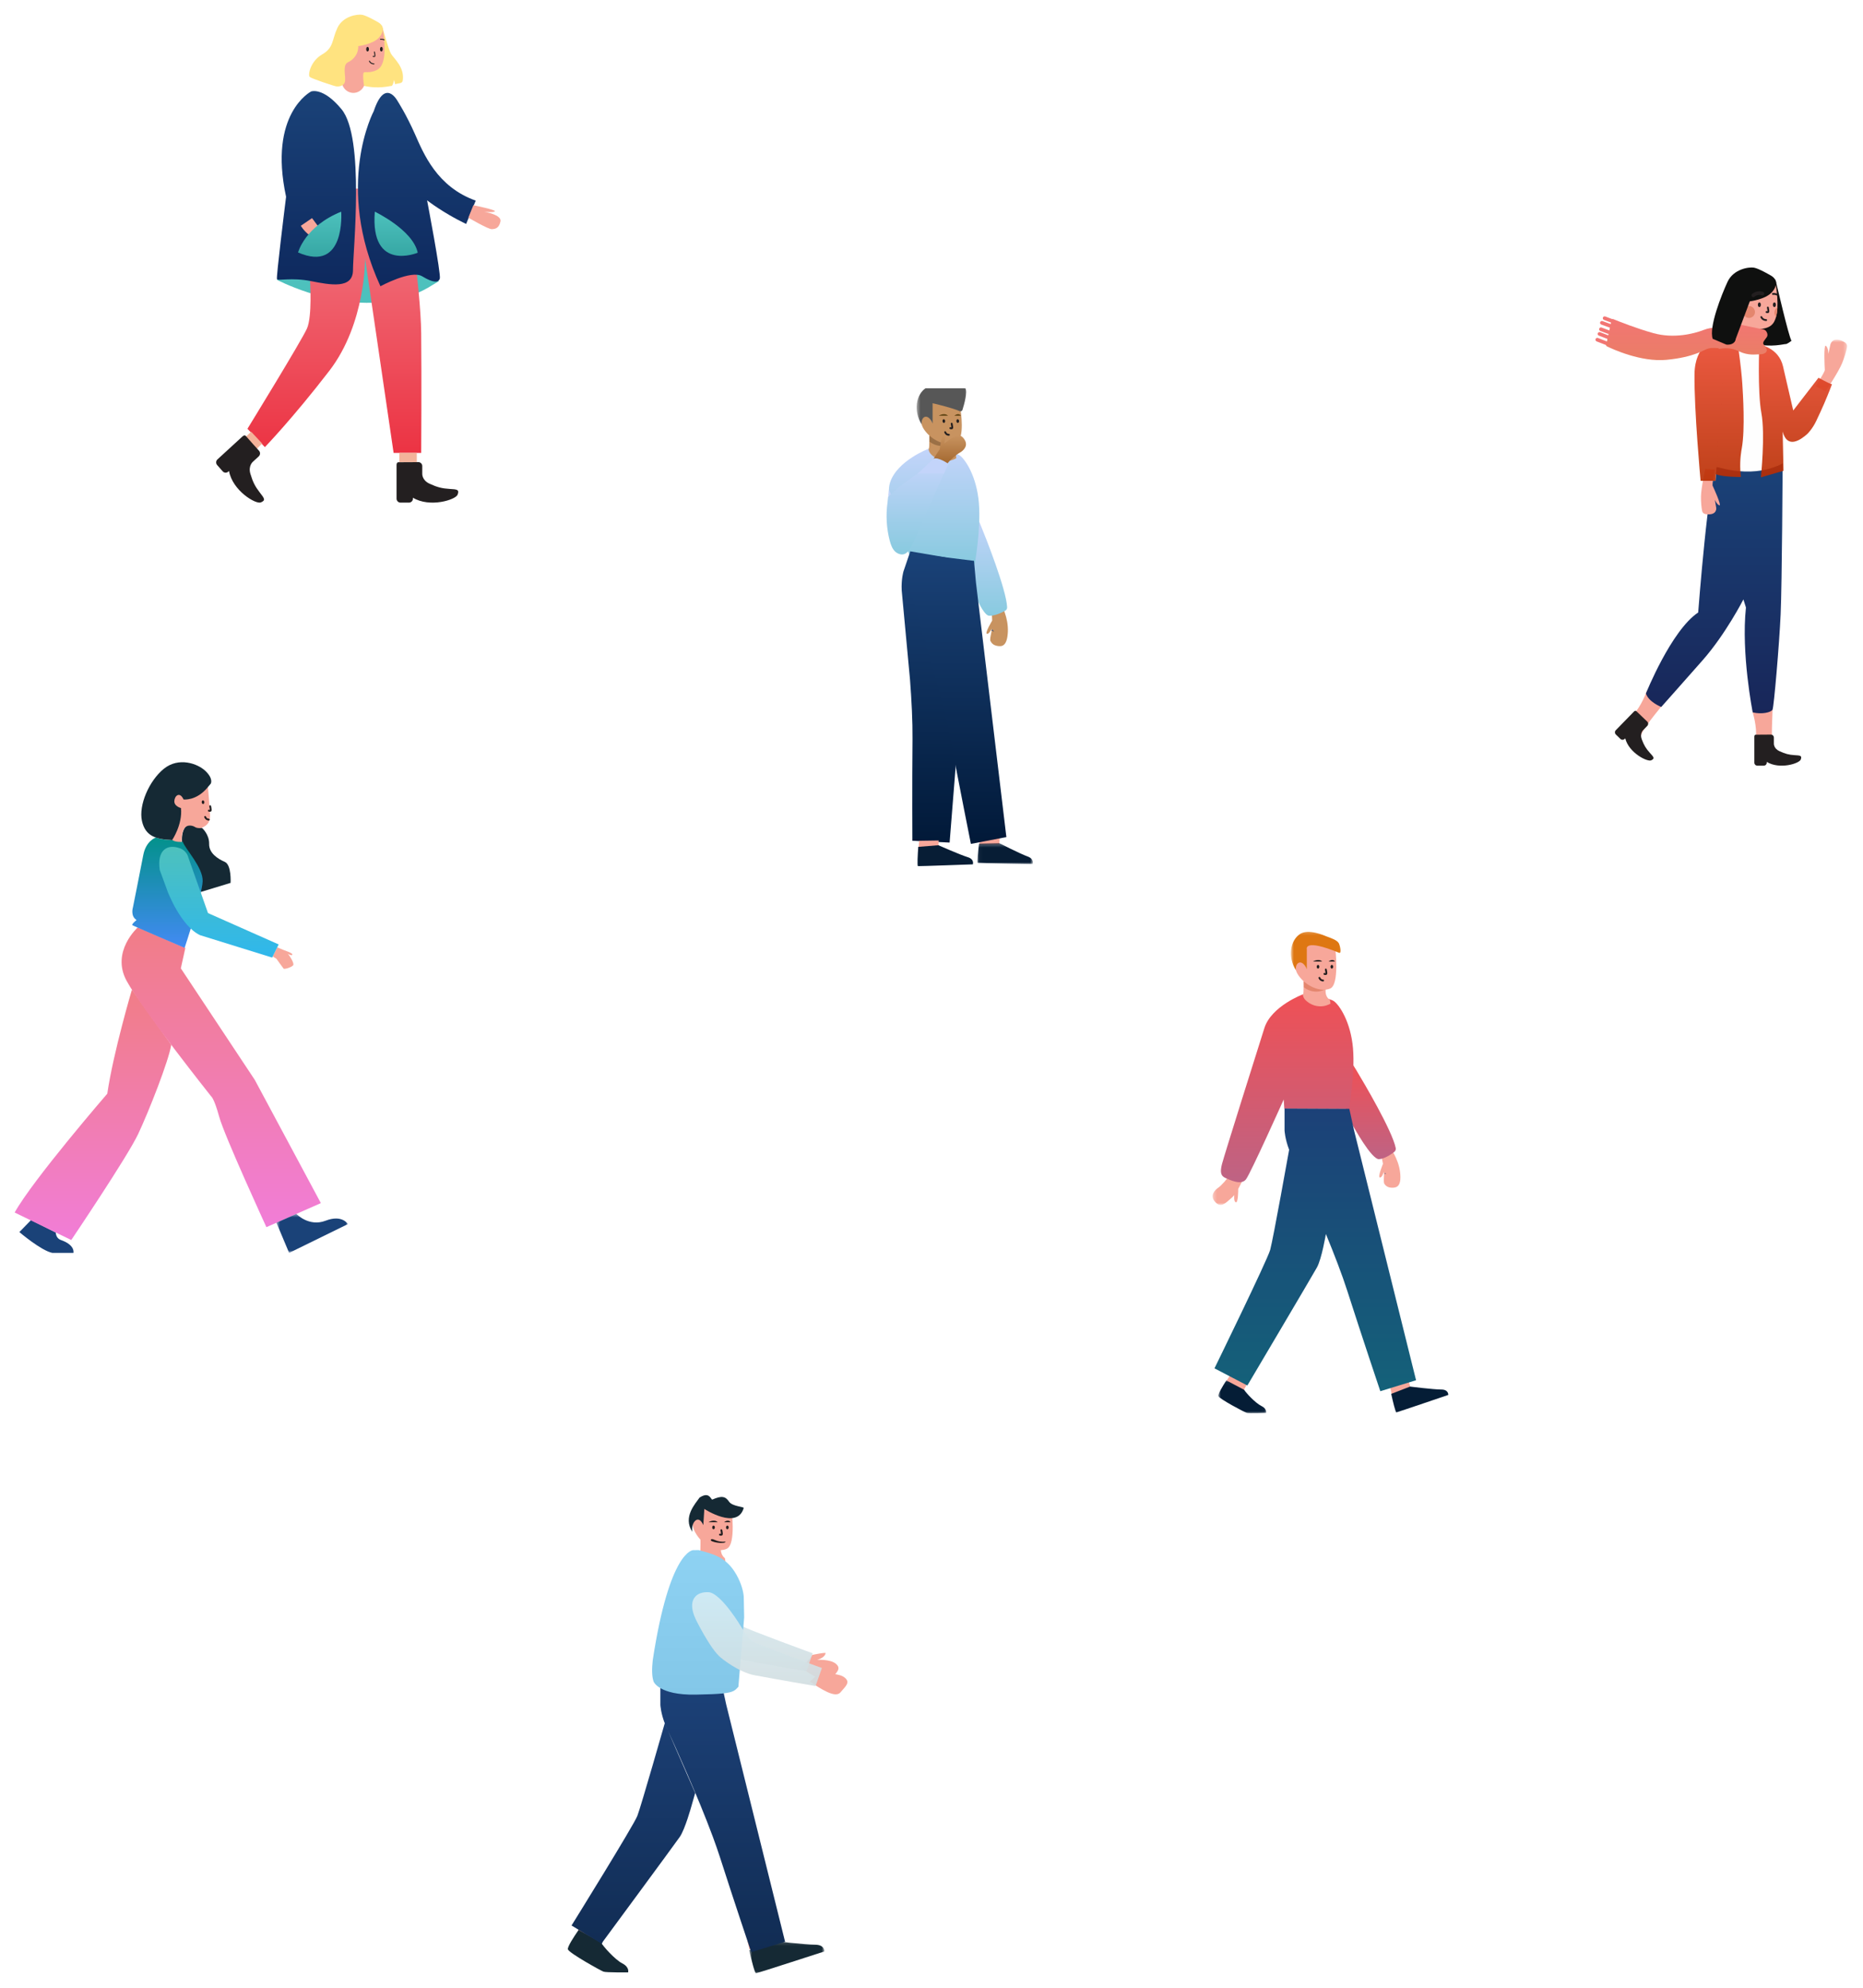 <svg xmlns="http://www.w3.org/2000/svg" width="509" height="543" fill="none" viewBox="0 0 509 543">
    <g filter="url(#prefix__filter0_d)">
        <path stroke="#F27573" stroke-linecap="round" stroke-linejoin="round" d="M440.424 83.67l-2.011-.755M440.424 85.178l-2.766-1.006M439.419 86.687l-2.012-.754M439.602 88.205l-2.588-1M438.997 89.785l-2.587-1"/>
        <path fill="#F7A79A" fill-rule="evenodd" d="M478.867 190.577s1.262 4.102.846 7.005l-.138 1.567 3.601 5.024 2.539-1.428s-.647-.185-1.293-2.398c-.646-2.212-.093-9.632-.139-10.508 0 0-4.877-.415-5.416.738z" clip-rule="evenodd"/>
        <path fill="#231F20" fill-rule="evenodd" d="M479.31 197.237v7.076c0 .454.368.822.823.822h1.749c.455 0 .824-.368.824-.822v-.209c3.495 2.144 8.888.45 9.288-.647.399-1.097-.15-1.097-1.698-1.197-1.548-.099-2.547-.349-4.145-1.097-1.598-.748-1.504-2.094-1.504-2.094v-1.606c0-.46-.374-.83-.834-.822-1.006.016-2.689.038-3.691.026h-.313s-.499-.103-.499.57z" clip-rule="evenodd"/>
        <path fill="#F7A79A" fill-rule="evenodd" d="M449.964 184.691s-1.546 4.309-3.758 6.526l-1.121 1.251-.136 6.587 3.083.398s-.434-.569.429-2.871c.862-2.303 6.081-8.29 6.602-9.068 0 0-3.902-3.464-5.099-2.823z" clip-rule="evenodd"/>
        <path fill="url(#prefix__paint0_linear)" fill-rule="evenodd" d="M469.05 123.517s13.895 1.751 18.003-1.014c0 0-.184 33.046-.554 41.28-.369 8.235-1.847 25.319-2.216 26.056-.368.738-2.954 1.352-5.416.738 0 0-3.2-16.101-1.846-28.637l-.695-2.213s-4.845 9.464-11.123 16.593c-6.279 7.129-11.326 12.782-11.326 12.782s-3.447-1.352-4.185-3.688c0 0 6.894-17.206 14.28-22.122 0 0 2.892-38.008 5.078-39.775z" clip-rule="evenodd"/>
        <path fill="#FEFEFE" fill-rule="evenodd" d="M496.229 110.988c.747-1.577 1.507-3.204 2.145-4.69 1.271-2.959 2.154-5.317 2.154-5.317-.821-.176-3.685-1.783-3.685-1.783l-6.903 8.944s-1.144-4.885-2.226-9.595c-.187-.816-.373-1.627-.55-2.407-1.202-5.275-6.496-5.97-6.496-5.97l-6.152-1.402c-.371-.204-.871-.432-1.488-.593-.796-.206-1.489-.224-1.979-.197-1.325.185-3.444.68-5.156 2.308-1.559 1.482-2.877 3.915-2.927 7.907-.123 9.918 1.665 29.138 1.665 29.138h4.073l2.037-28.03-1.691 24.216s-11.514-3.394 0 0c11.513 3.393 18.003-1.014 18.003-1.014l-.001-8.591c1.255 4.803 4.878 2.325 6.781.593 0 0 1.354-1.318 2.396-3.517z" clip-rule="evenodd"/>
        <mask id="prefix__a" width="10" height="15" x="495" y="88" maskUnits="userSpaceOnUse">
            <path fill="#fff" fill-rule="evenodd" d="M495.984 88.758h8.667v14.116h-8.667V88.758z" clip-rule="evenodd"/>
        </mask>
        <g mask="url(#prefix__a)">
            <path fill="#F7A79A" fill-rule="evenodd" d="M504.627 90.84c-.195 1.056-.66 2.709-1.326 4.339-1.022 2.5-4.507 7.695-4.507 7.695l-2.81-1.373s2.636-3.877 2.583-4.49c-.053-.614-.368-7.096.298-6.558.666.538.687 2.206.687 2.206s.291-1.502.546-2.614c0 0 .608-2.413 3.791-.63 0 0 .923.419.738 1.425z" clip-rule="evenodd"/>
        </g>
        <path fill="#F7A79A" fill-rule="evenodd" d="M465.041 135.531c-.178-.904-.329-2.37-.311-3.881.026-2.317 1.168-7.561 1.168-7.561l2.677.212s-.882 3.925-.645 4.398c.236.473 2.534 5.548 1.832 5.328-.702-.22-1.245-1.545-1.245-1.545s.242 1.291.389 2.259c0 0 .277 2.118-2.827 1.695 0 0-.869-.044-1.038-.905z" clip-rule="evenodd"/>
        <path fill="url(#prefix__paint1_linear)" fill-opacity=".9" fill-rule="evenodd" d="M487.281 124.594l-6.18 1.783s1.236-11.655.137-17.551c-1.099-5.896-.57-18.677-.57-18.677s5.294.694 6.496 5.97c.177.78.363 1.59.55 2.407 1.082 4.71 2.226 9.595 2.226 9.595l6.903-8.945s2.864 1.607 3.685 1.784c0 0-.883 2.357-2.154 5.317-.638 1.486-1.398 3.112-2.145 4.69-1.042 2.199-2.396 3.516-2.396 3.516-1.903 1.733-5.526 4.21-6.781-.592l.229 10.703z" clip-rule="evenodd"/>
        <path fill="#0F100F" d="M485.158 72.684c-.01-.04-.061-.047-.082-.012-.788 1.303-9.701 16.226-5.482 17.244 4.412 1.064 7.867.012 8.262.065.396.054 1.604-.897 1.604-.897-.792-1.306-4.075-15.558-4.302-16.4z"/>
        <path fill="#F7A79A" fill-rule="evenodd" d="M479.597 89.897c-.488-3.501-.131-3.856-.131-3.856.434-.343.71-.052 1.88-.213.453-.062 1.609-.221 2.487-.895.814-.625 1.118-1.484 1.319-2.075 1.069-3.15.078-8.82-.057-9.566 0 0-16.473 4.106-15.055 10.356.461 2.037.772 3.41.983 4.336l2.233 1.658c.444 1.304 1.625 2.22 2.983 2.314 1.428.1 2.781-.728 3.358-2.059z" clip-rule="evenodd"/>
        <path fill="#231F20" fill-rule="evenodd" d="M484.38 79.236c-.003.353.178.641.404.644.226.001.411-.284.415-.637.003-.354-.178-.642-.404-.643-.226-.003-.411.282-.415.636zM480.276 79.236c-.003.353.178.641.404.644.226.001.412-.284.415-.637.003-.354-.178-.642-.404-.643-.226-.003-.412.282-.415.636z" clip-rule="evenodd"/>
        <path stroke="#231F20" stroke-linecap="round" stroke-linejoin="round" stroke-width=".5" d="M485.48 76.458c-.126-.057-.302-.122-.519-.157-.233-.037-.431-.028-.573-.011"/>
        <path fill="#E4866E" fill-rule="evenodd" d="M476.486 82.09c.478.757 1.48.984 2.239.507.758-.477.985-1.478.507-2.235-.477-.757-1.479-.984-2.238-.507-.759.477-.986 1.478-.508 2.236zM485.249 82.544c-.002-.002-.149-.171-.209-.265-.478-.758-.251-1.759.508-2.236.023-.015.047-.029.072-.043-.014.423-.053.895-.132 1.408-.066.414-.149.793-.239 1.136z" clip-rule="evenodd"/>
        <path fill="#231F20" fill-rule="evenodd" d="M484.804 72.095s.301.216.469 1.014c.169.798-.469-1.014-.469-1.014z" clip-rule="evenodd"/>
        <path stroke="#231F20" stroke-linecap="round" stroke-linejoin="round" stroke-width=".5" d="M481.219 82.601s.289.803 1.326.828"/>
        <path fill="url(#prefix__paint2_linear)" fill-opacity=".9" fill-rule="evenodd" d="M475.056 91.964c.491 3.512.816 6.513.97 8.878.168 2.578.801 12.307-.137 17.552-.115.64-.575 3.013-.403 6.154.04.732.106 1.333.155 1.731 0 0-4.96.067-6.806-.755l-.131 1.807h-4.073s-1.788-19.22-1.665-29.138c.05-3.992 1.368-6.425 2.927-7.908 1.712-1.628 3.831-2.122 5.156-2.307 0 0 3.629 1.281 4.007 3.986z" clip-rule="evenodd"/>
        <path fill="url(#prefix__paint3_linear)" fill-rule="evenodd" d="M469.576 85.656s-1.553-.526-4.163.484c-2.61 1.01-8.092 2.405-13.661.859-4.726-1.312-9.606-3.267-10.974-3.828-.197-.081-.418.036-.464.244l-1.492 6.788c-.034.154.039.31.18.38 1.453.715 9.287 4.371 16.301 3.7 7.765-.744 10.188-2.78 11.43-3.085 1.241-.303 2.237-.088 3.037-.077.235.003 3.258-4.933 3.258-4.933l-3.452-.532z" clip-rule="evenodd"/>
        <path fill="url(#prefix__paint4_linear)" fill-rule="evenodd" d="M481.066 92.755c.724-.023 1.306-.284 1.54-.703.073-.13.112-.286.103-.472 0 0-.113-.777-.765-1.393-.653-.616.39-1.477.809-2.165.42-.688-.151-1.861-.854-2.007l-10.576-2.183s-1.379-.552-1.684.62c-.305 1.173-.132 2.068.411 2.825.544.756.679 1.614.054 2.707-.625 1.094-.505 1.327-.505 1.327 1.309-.264 2.468-.247 3.494-.044 1.64.324 2.252.984 3.938 1.36.889.199 1.776.252 2.645.195l1.39-.067z" clip-rule="evenodd"/>
        <path fill="#0F100F" d="M479.221 69.11c1.366.235 4.638 2.168 4.638 2.168 1.502.835 2.012 2.556.262 4.531-1.75 1.975-6.047 2.503-6.047 2.503l-3.837 10.23c-.2 1.546-1.87 1.685-2.583 1.574l-3.714-1.573c-1.112-3.178 2.42-12.047 4.054-15.569 1.635-3.522 5.86-4.098 7.227-3.864z"/>
        <path stroke="#231F20" stroke-linecap="round" stroke-linejoin="round" d="M481.515 76.194c-.219-.076-.644-.19-1.173-.117-.677.094-1.127.442-1.305.595"/>
        <path fill="#231F20" fill-rule="evenodd" d="M446.397 190.382l-4.942 5.073c-.317.325-.31.845.016 1.162l1.254 1.218c.326.316.847.309 1.164-.016l.146-.15c1.009 3.97 6.058 6.509 7.111 6.001 1.052-.508.658-.891-.382-2.04s-1.582-2.023-2.205-3.672c-.623-1.647.384-2.547.384-2.547l1.123-1.152c.32-.329.31-.855-.025-1.169-.732-.689-1.954-1.845-2.664-2.551l-.225-.218s-.286-.421-.755.061z" clip-rule="evenodd"/>
        <path stroke="#231F20" stroke-linecap="round" stroke-linejoin="round" stroke-width=".5" d="M483.005 80s.24 1.098.099 1.219c-.141.12-.461 0-.461 0"/>
        <path fill="#1A4278" fill-rule="evenodd" d="M8.475 329.256l-3.183 3.275s5.976 5.1 9.023 5.686h5.741s.585-2.11-3.398-3.516c-.855-.303-1.272-.961-1.402-1.808l-.029-.253-6.752-3.384z" clip-rule="evenodd"/>
        <path fill="url(#prefix__paint5_linear)" fill-rule="evenodd" d="M36.038 266.325s-5.085 17.145-6.725 28.4c0 0-20.271 23.436-25.31 32.464l9.273 4.503 6.194 3.009s15.349-22.743 18.279-28.956c2.93-6.213 8.353-20.016 9.039-24.369l-10.75-15.051z" clip-rule="evenodd"/>
        <path fill="url(#prefix__paint6_linear)" fill-rule="evenodd" d="M37.64 249.311s-7.39 6.61-3.055 14.581c4.335 7.972 23.083 31.536 23.083 31.536s.82.469 2.227 5.626c1.406 5.159 12.888 30.13 12.888 30.13l14.881-6.565-18.044-33.646-20.216-30.481 1.234-5.568-12.999-5.613z" clip-rule="evenodd"/>
        <mask id="prefix__b" width="21" height="12" x="75" y="327" maskUnits="userSpaceOnUse">
            <path fill="#fff" fill-rule="evenodd" d="M75.527 327.568h19.519v10.649H75.527v-10.649z" clip-rule="evenodd"/>
        </mask>
        <g mask="url(#prefix__b)">
            <path fill="#1A4278" fill-rule="evenodd" d="M75.527 329.974l3.466 8.243 16.054-7.864s-1.525-2.687-6.093-.928c-4.571 1.759-7.974-1.857-7.974-1.857l-5.453 2.406z" clip-rule="evenodd"/>
        </g>
        <path fill="#152934" fill-rule="evenodd" d="M55.263 222.216s1.934 1.698 1.875 4.276c-.058 2.577 2.403 4.101 4.277 4.92 1.877.82 1.584 5.74 1.584 5.74l-8.088 2.461-5.156-13.18s-.996-7.967 5.508-4.217z" clip-rule="evenodd"/>
        <path fill="#F7A79A" fill-rule="evenodd" d="M56.715 209.9s.788 8.595.664 9.386c-.125.791-.3 2.168-2.527 2.9 0 0-.38.032-.801-.029-.273-.038-.563-.115-.781-.265-.557-.381-2.199-.85-2.989.469-.791 1.318-.675 3.778-.675 3.778s-2.578.908-2.9-.498c-.323-1.406-11.139-21.51 10.009-15.741z" clip-rule="evenodd"/>
        <path fill="#221E1F" fill-rule="evenodd" d="M55.112 215.095c0 .284.162.486.364.527.202 0 .363-.243.363-.486 0-.284-.161-.486-.363-.527-.202-.04-.364.203-.364.486z" clip-rule="evenodd"/>
        <path stroke="#221E1F" stroke-linecap="round" stroke-linejoin="round" stroke-width=".5" d="M56.046 219.133s.202.729 1.01.729M57.417 216.203s.242 1.094.121 1.215c-.161.122-.484 0-.484 0"/>
        <path fill="url(#prefix__paint7_linear)" fill-rule="evenodd" d="M42.6 224.769s-2.704.786-3.466 4.827c-.762 4.042-2.813 14.235-2.813 14.235s-.762 2.402.997 3.456c0 0-1.443 1.171-1.162 1.406.283.234 14.288 6.209 14.288 6.209s4.747-14.351 4.923-18.159c.176-3.808-4.864-8.962-5.421-10.807 0 0-1.964.205-2.901-.499 0 0-2.62.01-4.445-.668z" clip-rule="evenodd"/>
        <path fill="#152934" fill-rule="evenodd" d="M56.713 211.086l.879-1.054s.762-1.288-1.407-3.397c-2.167-2.11-7.382-3.926-11.427-.645-4.043 3.28-6.915 9.959-5.977 14.235.937 4.276 3.985 5.037 8.264 5.212 0 0 2.87-4.217 2.402-8.727 0 0-1.876-.451-1.817-1.895.06-1.444 1.465-2.733 2.52-.449 0 0 3.457.47 6.563-3.28z" clip-rule="evenodd"/>
        <path fill="#F7A79A" fill-rule="evenodd" d="M75.741 254.761c2.425 1.07 4.12 1.457 4.12 1.943 0 .527-1.23-.176-1.23-.176.587.557 1.671 2.43 1.524 3.003-.147.572-2.432 1.302-2.667 1.038-.233-.263-1.963-2.695-1.963-2.695l-1.013-.627 1.23-2.486z" clip-rule="evenodd"/>
        <path fill="url(#prefix__paint8_linear)" fill-rule="evenodd" d="M56.832 245.399l19.305 8.563-.395.799-1.38 2.79-19.703-6.12c-5.221-2.459-8.797-11.766-8.797-11.766l-2.215-6.027c-.821-5.506 2.109-7.146 5.39-5.974 0 0 1.886.47 2.44 2.594l5.355 15.141z" clip-rule="evenodd"/>
        <path fill="#F7A79A" fill-rule="evenodd" d="M380.344 320.412c-1.247 0-1.779-.584-2.102-1.041-.23-.329-.15-1.435-.15-1.435.05-.616.06-1.243.01-1.859-.141.435-.593 1.637-1.116 1.551-.634-.117.865-3.751.865-3.751-.323-1.839-.795-3.21-.795-3.21l2.484-1.572s2.564 3.209 2.997 7.194c.442 3.985-1.127 4.123-2.193 4.123z" clip-rule="evenodd"/>
        <mask id="prefix__c" width="10" height="11" x="331" y="315" maskUnits="userSpaceOnUse">
            <path fill="#fff" fill-rule="evenodd" d="M331.311 315.51h8.989v9.605h-8.989v-9.605z" clip-rule="evenodd"/>
        </mask>
        <g mask="url(#prefix__c)">
            <path fill="#F7A79A" fill-rule="evenodd" d="M340.3 316.486s-.874 2.269-1.991 4.232v.01c0 .225-.01 3.831-.643 3.667-.663-.155-.453-1.983-.453-1.983-.22.288-.453.535-.674.729-1.769 1.542-2.959 2.897-4.539 1.161-1.581-1.736-.064-3.276.789-3.852.854-.574 2.603-2.506 3.013-3.399.411-.904.769-1.541.769-1.541l3.729.976z" clip-rule="evenodd"/>
        </g>
        <path stroke="#1C4178" stroke-width=".25" d="M378.439 316.586c.03-.093.05-.143.05-.143"/>
        <path fill="url(#prefix__paint9_linear)" fill-rule="evenodd" d="M368.98 287.981c-5.357 4.532.71 15.549.71 15.549s5.027 9.216 7.092 9.085c1.511-.096 3.296-1.323 4.147-1.977.329-.252.489-.662.405-1.07-.978-4.757-8.599-17.66-10.788-21.3l-.971-1.554-.595 1.267z" clip-rule="evenodd"/>
        <path fill="#F7A79A" fill-rule="evenodd" d="M340.616 374.177l-4.577-2.463s-.424.634-.955 1.478l4.712 2.546.82-1.561z" clip-rule="evenodd"/>
        <mask id="prefix__d" width="14" height="10" x="332" y="373" maskUnits="userSpaceOnUse">
            <path fill="#fff" fill-rule="evenodd" d="M332.865 373.042h13.096v8.983h-13.096v-8.983z" clip-rule="evenodd"/>
        </mask>
        <g mask="url(#prefix__d)">
            <path fill="#051D36" fill-rule="evenodd" d="M344.629 380.028c-1.632-.79-4.243-3.621-4.7-4.41l-4.874-2.576c-.989 1.538-2.344 3.779-2.176 4.287.262.79 7.18 4.411 7.768 4.609.588.197 5.287 0 5.287 0s.327-1.119-1.305-1.91z" clip-rule="evenodd"/>
        </g>
        <path fill="#F7A79A" fill-rule="evenodd" d="M384.944 373.475l-5.097 1.593s.179.842.426 1.928l5.107-1.928-.436-1.593z" clip-rule="evenodd"/>
        <path fill="#051D36" fill-rule="evenodd" d="M393.767 375.535c-2.051 0-8.522-.803-8.522-.803l-5.146 1.994c.464 2.097 1.172 5.091 1.426 5.047.387-.067 14.164-4.763 14.164-4.763s.129-1.475-1.922-1.475z" clip-rule="evenodd"/>
        <path fill="url(#prefix__paint10_linear)" fill-rule="evenodd" d="M355.956 267.601s-8.602 3.212-10.504 9.198c-1.903 5.989-10.98 34.799-11.586 37.143-.605 2.341-.259 3.296.952 3.817 1.21.521 4.323 2.082 5.619.347 1.297-1.735 10.288-21.781 10.288-21.781l.174 2.516 17.636.087s1.73-9.371 1.125-16.574c-.605-7.203-3.718-11.889-5.274-12.93-1.557-1.041-8.43-1.823-8.43-1.823z" clip-rule="evenodd"/>
        <path fill="url(#prefix__paint11_linear)" fill-rule="evenodd" d="M352.213 310.051c-1.152-3.002-1.255-5.287-1.255-5.287v-5.979l17.701.084 1.26 5.765L386.889 373l-9.767 2.99s-4.947-14.69-8.986-27.295c-1.444-4.523-3.617-10.135-5.882-15.64 0 0-1.144 6.801-2.449 9.139-1.299 2.339-19.006 32.239-19.006 32.239l-8.985-4.685s14.429-29.501 15.22-32.362c.799-2.859 5.175-27.323 5.175-27.323l.004-.012z" clip-rule="evenodd"/>
        <path fill="#1C4178" fill-rule="evenodd" d="M352.248 310.604c.137.313.295.639.468.965.046.087.098.186.159.293l-.627-1.258z" clip-rule="evenodd"/>
        <path fill="#F7A79A" fill-rule="evenodd" d="M356.81 269.287c-.175-.151-.446-.428-.642-.849-.129-.28-.185-.536-.211-.725.18-.44.179-.784.179-.784s.093-2.725 0-2.805c0 0 6.218-.551 6.037 2.258-.091 1.405.464 2.198 1.042 2.642l.123.086c.062.215.157.604.163 1.033-.483.27-1.529.763-2.918.725-2.061-.057-3.416-1.247-3.773-1.581z" clip-rule="evenodd"/>
        <path fill="#E4866E" fill-rule="evenodd" d="M362.211 266.154s-2.844 1.832-5.965-.463l-.038-1.735s6.548-.922 6.003 2.198z" clip-rule="evenodd"/>
        <path fill="#F7A79A" fill-rule="evenodd" d="M364.844 255.24s1.159 9.723-1.431 10.783c-2.591 1.06-6.611-.599-8.711-3.687-2.099-3.089.671-5.809 2.19-1.982l-.056-7.116 8.008 2.002z" clip-rule="evenodd"/>
        <mask id="prefix__e" width="15" height="12" x="352" y="250" maskUnits="userSpaceOnUse">
            <path fill="#fff" fill-rule="evenodd" d="M352.693 250.235h14.265v10.833h-14.265v-10.833z" clip-rule="evenodd"/>
        </mask>
        <g mask="url(#prefix__e)">
            <path fill="#DE7712" fill-rule="evenodd" d="M354.096 261.067c-.404-2.197 1.692-3.396 2.947-.321v-5.519s-.836-2.962 8.801 1.014c.786.324.236-2.031 0-2.503-.5-1.001-2.193-1.501-3.503-2.002-.374-.142-4.87-2.192-7.226-.578-2.558 1.753-3.39 6.138-1.019 9.909z" clip-rule="evenodd"/>
        </g>
        <path fill="#231F20" fill-rule="evenodd" d="M363.518 260.054c-.003.277.157.503.356.505.199.002.363-.222.365-.5.003-.277-.156-.503-.356-.505-.199-.002-.362.222-.365.5zM359.745 260.054c-.002.277.157.503.356.505.2.002.363-.222.366-.5.003-.277-.157-.503-.357-.505-.198-.002-.362.222-.365.5z" clip-rule="evenodd"/>
        <path stroke="#231F20" stroke-linecap="round" stroke-linejoin="round" stroke-width=".5" d="M360.483 263.086s.219.708 1.006.731M362.235 260.811s.258 1.084.107 1.204c-.153.12-.496 0-.496 0"/>
        <path fill="#231F20" fill-rule="evenodd" d="M361.238 258.634h-2.515s1.523-.954 2.515 0zM364.758 258.634h-1.76s1.066-.954 1.76 0z" clip-rule="evenodd"/>
        <path fill="#fff" fill-rule="evenodd" d="M81.439 39.572c-.011 2.726.033 5.38.121 7.958h24.638l.996-1.834 1.594-6.113v-3.81c0-4.197.181-8.047.308-10.437.077-1.438-.94-2.644-.94-2.644-1.996-1.03-3.679-1.916-3.679-1.916l-5.212-1.427-5.944-.236-7.956 1.663c-.864 0-3.223 2.478-3.223 2.478-.423 5.122-.681 10.574-.703 16.318z" clip-rule="evenodd"/>
        <path fill="#4DC1BD" fill-rule="evenodd" d="M119.914 72.796l-1.752 1.05c-2.686 1.74-7.937 4.381-15.503 4.808-13.759.776-27.005-6.233-27.006-6.233 11.741-6.946 19.861-6.531 23.255-6.042 5.846.84 18.184 4.852 19.291 5.226 0 0 1.446.833 1.715 1.19z" clip-rule="evenodd"/>
        <path fill="url(#prefix__paint12_linear)" fill-rule="evenodd" d="M87.195 47.53h23.65s4.1 26.868 4.232 39.512c.132 12.644 0 32.663 0 32.663h-7.538l-7.801-53.197s.265 17.769-9.785 30.807c-10.05 13.039-17.587 20.81-17.587 20.81l-4.76-5.005s14.81-24.102 16.264-27.395c1.455-3.293.854-12.776.854-12.776l2.47-25.419z" clip-rule="evenodd"/>
        <path fill="url(#prefix__paint13_linear)" fill-rule="evenodd" d="M78.161 49.745c-4.922-22.773 6.843-28.761 6.843-28.761s3.26-1.281 8.317 4.864c6.4 7.776 3.119 38.647 3.119 43.905 0 5.258-6.179 4.075-11.508 3.024-5.33-1.052-8.998 0-9.261-.526-.247-.494 2.164-19.881 2.461-22.266l.012-.092.017-.148z" clip-rule="evenodd"/>
        <path fill="#F7A79A" fill-rule="evenodd" d="M82.192 57.67s.71 1.294 2.308 2.56l1.597 1.132 1.879-2.143-2.725-3.642-3.06 2.092z" clip-rule="evenodd"/>
        <path fill="#F3B39A" fill-rule="evenodd" d="M113.878 122.22H109.1v-2.515h4.778v2.515zM67.103 115.337l1.524-1.416 3.002 3.232-1.558 1.547-2.968-3.363z" clip-rule="evenodd"/>
        <path fill="#231F20" fill-rule="evenodd" d="M108.346 122.997v9.218c0 .591.485 1.07 1.082 1.07h2.302c.598 0 1.083-.479 1.083-1.07v-.272c4.597 2.793 11.692.585 12.217-.844.525-1.429-.197-1.429-2.234-1.559-2.036-.13-3.349-.455-5.451-1.429-2.102-.974-1.978-2.727-1.978-2.727v-2.093c0-.598-.492-1.08-1.096-1.071-1.325.021-3.538.051-4.856.034h-.413s-.656-.134-.656.743zM66.267 115.196l-6.856 6.284c-.44.403-.477 1.093-.081 1.542l1.522 1.725c.395.448 1.072.485 1.512.082l.202-.186c.963 5.351 7.295 9.164 8.705 8.584 1.411-.58.933-1.121-.316-2.737-1.25-1.615-1.877-2.821-2.542-5.061-.666-2.24.721-3.342.721-3.342l1.556-1.427c.446-.407.479-1.105.072-1.552-.891-.978-2.376-2.617-3.236-3.616l-.273-.309s-.334-.584-.986.013z" clip-rule="evenodd"/>
        <path fill="url(#prefix__paint14_linear)" fill-rule="evenodd" d="M93.22 53.817s1.31 16.846-11.783 11.145c0 0 1.833-7.128 11.784-11.145z" clip-rule="evenodd"/>
        <path fill="url(#prefix__paint15_linear)" fill-rule="evenodd" d="M117.737 51.496c.275.197.548.39.821.579.391.27.78.532 1.164.783 4.119 2.706 7.635 4.306 7.635 4.306l2.616-6.367c-10.596-3.769-14.259-12.865-16.613-18.193-2.355-5.327-4.71-8.966-4.71-8.966s-3.439-6.591-6.541 2.729c0 0-10.858 20.272 1.832 47.82 0 0 8.372-4.548 11.381-2.728 3.009 1.819 4.447 1.819 4.84.65.392-1.17-3.475-21.388-3.475-21.388l1.05.775z" clip-rule="evenodd"/>
        <path fill="url(#prefix__paint16_linear)" fill-rule="evenodd" d="M102.404 53.817s10.409 4.954 11.726 11.212c0 0-13.044 5.475-11.726-11.212z" clip-rule="evenodd"/>
        <path fill="#F7A79A" fill-rule="evenodd" d="M129.333 52.057s6.288 1.267 5.869 1.665c-.419.398-2.925.122-2.925.122s4.88.776 4.461 2.645c-.419 1.87-1.396 2.06-2.374 2.106-.977.046-6.403-3.14-6.403-3.14l1.372-3.398z" clip-rule="evenodd"/>
        <path fill="#FFE380" fill-rule="evenodd" d="M104.385 3.29c.02-.033.066-.026.076.012.209.787 1.658 6.191 2.389 7.412.749 1.255 3.764 3.673 3.182 7.308-.055.345-.332.605-.663.671l-1.407.28c-.024.005-.047-.01-.051-.035l-.222-1.14s-.374 1.734-.739 1.683c-.366-.05-3.552.934-7.623-.061-3.892-.953 4.332-14.91 5.058-16.13z" clip-rule="evenodd"/>
        <path fill="#F7A79A" fill-rule="evenodd" d="M99.457 19.456c-.454-3.255-.122-3.584-.122-3.584.403-.32.659-.048 1.747-.198.421-.058 1.496-.206 2.313-.832.756-.58 1.039-1.379 1.226-1.928.993-2.927.072-8.196-.053-8.89 0 0-15.314 3.815-13.997 9.624l.914 4.03 2.076 1.54c.413 1.212 1.511 2.063 2.773 2.15 1.328.093 2.587-.676 3.123-1.912z" clip-rule="evenodd"/>
        <path fill="#231F20" fill-rule="evenodd" d="M103.819 9.427c-.003.348.164.63.372.632.209.002.38-.278.383-.625.002-.347-.164-.63-.372-.632-.209-.002-.38.278-.383.625zM100.047 9.427c-.003.348.164.63.372.632.208.002.38-.278.382-.625.002-.347-.163-.63-.372-.632-.209-.002-.379.278-.382.625zM104.943 6.994c.051 0 .099-.027.122-.073.03-.063 0-.138-.066-.167-.162-.07-.333-.118-.506-.144-.184-.029-.372-.032-.557-.01-.073.008-.125.071-.116.14.009.068.078.118.148.11.162-.02.324-.016.482.008.15.023.298.065.438.125.018.008.037.011.055.011z" clip-rule="evenodd"/>
        <path fill="#EEAE21" fill-rule="evenodd" d="M104.109 2.766s.258.224.402 1.048c.144.824-.402-1.048-.402-1.048z" clip-rule="evenodd"/>
        <path fill="#231F20" fill-rule="evenodd" d="M102.173 13.58c.075 0 .136-.057.137-.128.002-.073-.057-.133-.133-.135-.863-.02-1.108-.65-1.11-.656-.026-.068-.104-.103-.175-.08-.072.025-.108.1-.082.169.012.032.312.805 1.36.83h.003z" clip-rule="evenodd"/>
        <path fill="#FFE380" fill-rule="evenodd" d="M103.292 2.06S100.227.26 98.946.042c-1.28-.219-5.24.318-6.771 3.595-1.532 3.277-.939 5.381-4.166 7.235-3.227 1.855-3.944 5.674-3.378 6.148.565.475 6.555 2.464 7.224 2.567.669.104 2.234-.026 2.421-1.464.186-1.438-.755-4.41.812-5.123 1.568-.714 2.89-2.372 2.783-4.396 0 0 4.027-.492 5.666-2.33 1.641-1.837 1.163-3.438-.245-4.216z" clip-rule="evenodd"/>
        <path fill="#231F20" fill-rule="evenodd" d="M102.207 11.568c.095 0 .192-.02.267-.085.048-.04.197-.168-.055-1.322-.015-.07-.083-.114-.155-.099-.07.016-.114.085-.099.155.097.444.17.987.125 1.086-.035.026-.206-.002-.307-.04-.066-.025-.142.009-.167.076-.026.067.008.142.075.168.039.014.174.061.316.061z" clip-rule="evenodd"/>
        <path fill="#F7A79A" fill-rule="evenodd" d="M228.374 450.441c-1.545-1.306-5.098-1.063-5.098-1.063 2.362-.721 2.281-1.893 2.281-1.893-.714-.074-2.765.382-3.648.536-.7 1.231-2.038 2.54-3.138 3.499 2.956 1.965 6.964 4.668 8.41 2.959 1.485-1.758 2.737-2.732 1.193-4.038z" clip-rule="evenodd"/>
        <path fill="url(#prefix__paint17_linear)" fill-opacity=".9" fill-rule="evenodd" d="M203.706 449.563c6.386 1.195 16.599 2.943 16.599 2.943l1.735-4.926s-17.825-6.508-18.965-7.293c-1.14-.783-2.834-3.548-2.834-3.548s-5.691-9.709-9.214-9.876c-3.523-.167-5.876 2.295-3.457 7.404 0 0 3.995 8.213 6.879 10.499 0 0 4.662 3.937 9.257 4.797z" clip-rule="evenodd"/>
        <path fill="#F7A79A" fill-rule="evenodd" d="M198.599 419.005c2.578-1.283 1.244-10.944 1.244-10.944l-7.734-2.68v6.757c-1.511-4.636-4.266-1.341-2.177 2.401.413.739.9 1.411 1.436 2.003.048.523-.021 2.789-.021 2.789s0 .355-.167.809c.023.196.076.459.196.747.182.436.434.721.597.877.33.345 1.589 1.572 3.504 1.632 1.289.039 2.261-.47 2.709-.748-.005-.444-.094-.844-.151-1.067l-.114-.088c-.454-.387-.893-1.033-.967-2.1.586-.012 1.142-.137 1.645-.388z" clip-rule="evenodd"/>
        <path fill="#231F20" d="M198.225 417.052c-2.502.363-3.503-1.139-4.004-.501-.5.638 4.004 1.364 4.004.501z"/>
        <path fill="#231F20" fill-rule="evenodd" d="M198.362 413.198c-.002.277.157.503.356.505.2.002.363-.222.366-.5.003-.277-.157-.504-.356-.506-.199-.001-.363.223-.366.501zM194.59 413.198c-.002.277.157.503.356.505.2.002.363-.222.366-.5.003-.277-.157-.504-.357-.506-.198-.001-.362.223-.365.501z" clip-rule="evenodd"/>
        <path stroke="#231F20" stroke-linecap="round" stroke-linejoin="round" stroke-width=".5" d="M197.08 413.955s.258 1.084.107 1.204c-.153.119-.496 0-.496 0"/>
        <path fill="#231F20" fill-rule="evenodd" d="M196.082 411.778h-2.514s1.522-.954 2.514 0zM199.603 411.778h-1.76s1.066-.954 1.76 0z" clip-rule="evenodd"/>
        <path fill="#152934" fill-rule="evenodd" d="M189.148 414.389c-.451-2.346 1.602-5.104 3.003-1.82l.285-4.416s8.977 5.845 10.752-.244c.114-.388-3.095-.414-3.997-1.745-.994-1.466-2.004-1.705-4.606-.557-.417-.153-.826-2.28-3.455-.557-1.153 1.671-4.627 5.312-1.982 9.339z" clip-rule="evenodd"/>
        <path fill="#F7A79A" fill-rule="evenodd" d="M230.818 454.244c-1.537-1.297-5.073-1.055-5.073-1.055 2.351-.716 2.27-1.879 2.27-1.879-.711-.073-2.751.38-3.63.533-.697 1.22-2.028 2.52-3.123 3.471 2.942 1.95 6.93 4.633 8.368 2.937 1.479-1.744 2.724-2.712 1.188-4.007zM165.205 524.732l-5.971-3.32s-.586.792-1.322 1.849l6.147 3.433 1.146-1.962z" clip-rule="evenodd"/>
        <path fill="#152934" fill-rule="evenodd" d="M170.019 532.281c-2.049-1.055-5.267-4.714-5.82-5.725l-6.109-3.424c-1.317 1.9-3.125 4.669-2.93 5.314.303 1.004 8.978 5.818 9.719 6.089.74.27 6.731.197 6.731.197s.457-1.396-1.591-2.451z" clip-rule="evenodd"/>
        <path fill="#F7A79A" fill-rule="evenodd" d="M210.903 523.927l-6.718 2.05s.235 1.082.56 2.477l6.733-2.477-.575-2.05z" clip-rule="evenodd"/>
        <mask id="prefix__f" width="22" height="9" x="204" y="526" maskUnits="userSpaceOnUse">
            <path fill="#fff" fill-rule="evenodd" d="M204.681 526.166h20.538v8.826h-20.538v-8.826z" clip-rule="evenodd"/>
        </mask>
        <g mask="url(#prefix__f)">
            <path fill="#152934" fill-rule="evenodd" d="M222.685 527.172c-2.701 0-11.226-1.006-11.226-1.006l-6.778 2.498c.612 2.629 1.545 6.382 1.878 6.328.511-.085 18.658-5.97 18.658-5.97s.169-1.85-2.532-1.85z" clip-rule="evenodd"/>
        </g>
        <path fill="#1C4178" fill-rule="evenodd" d="M182.281 468.098c-.025-.048-.046-.092-.066-.136-.141-.296-.271-.588-.387-.87l.453 1.006z" clip-rule="evenodd"/>
        <path fill="url(#prefix__paint18_linear)" fill-rule="evenodd" d="M214.496 526.376l-9.256 2.832s-4.691-13.925-8.52-25.873c-.554-1.727-1.22-3.625-1.955-5.618-4.079-11.007-10.363-24.874-12.285-29.03l7.455 17.061-1.033 3.603s-1.731 6.309-3.184 8.393c-1.449 2.084-21.003 28.595-21.003 28.595l-.298.6-8.265-5.012.532-.855s16.423-26.459 17.446-29.078c1.017-2.621 7.482-25.279 7.482-25.279l.133.308c.123.309.261.628.41.952.021.048.298.659.325.712l-.735-1.664c-1.214-3.008-1.321-5.33-1.321-5.33v-5.666l16.791.079 1.193 5.464 7.961 32.061 8.127 32.745z" clip-rule="evenodd"/>
        <path fill="#1C4178" fill-rule="evenodd" d="M189.85 485.954v.001l1.258 2.765-1.258-2.766z" clip-rule="evenodd"/>
        <path fill="url(#prefix__paint19_linear)" fill-rule="evenodd" d="M203.316 437.793l-.112-5.635c-.074-1.265-.582-3.562-2.019-6.083-2.739-4.803-6.327-5.614-10.306-6.681l-1.487.012s-6.432-.163-11.053 30.063c-.27 2.429-.245 4.511.245 5.865 0 0 1.432 3.708 11.462 3.537 3.528-.061 5.853-.159 7.445-.327 2.932-.308 3.372-.85 4.249-1.814l1.576-18.937z" clip-rule="evenodd"/>
        <path fill="url(#prefix__paint20_linear)" fill-opacity=".9" fill-rule="evenodd" d="M206.221 453.587c6.385 1.194 16.599 2.943 16.599 2.943l1.735-4.926s-17.825-6.509-18.965-7.293c-1.14-.784-2.834-3.548-2.834-3.548s-5.691-9.709-9.214-9.876c-3.523-.167-5.877 2.295-3.457 7.404 0 0 3.994 8.213 6.879 10.499 0 0 4.662 3.937 9.257 4.797z" clip-rule="evenodd"/>
        <path fill="#F7A79A" fill-rule="evenodd" d="M273.14 225.003l-5.332-.243s-.121.851-.242 1.985l5.452-.081.122-1.661z" clip-rule="evenodd"/>
        <mask id="prefix__g" width="16" height="7" x="267" y="226" maskUnits="userSpaceOnUse">
            <path fill="#fff" fill-rule="evenodd" d="M267.036 226.299h15.149v5.711h-15.149v-5.711z" clip-rule="evenodd"/>
        </mask>
        <g mask="url(#prefix__g)">
            <path fill="#071D35" fill-rule="evenodd" d="M280.773 229.944c-1.938-.688-7.755-3.645-7.755-3.645l-5.533.122c-.283 2.146-.606 5.224-.363 5.265.403.08 14.984.324 14.984.324s.566-1.378-1.333-2.066z" clip-rule="evenodd"/>
        </g>
        <path fill="#C89360" fill-rule="evenodd" d="M272.534 172.435c-1.252-.203-1.656-.851-1.939-1.377-.161-.365.081-1.458.081-1.458.162-.608.242-1.215.283-1.863-.202.405-.848 1.539-1.333 1.377-.606-.202 1.454-3.605 1.454-3.605-.04-1.863-.283-3.321-.283-3.321l2.706-1.174s2.06 3.564 1.858 7.614c-.202 4.09-1.777 3.969-2.827 3.807z" clip-rule="evenodd"/>
        <path stroke="#1A4278" stroke-width=".805" d="M271.241 168.344c.041-.081.081-.121.081-.121"/>
        <path fill="url(#prefix__paint21_linear)" fill-rule="evenodd" d="M266.273 138.496c-6.018 3.686-1.696 15.552-1.696 15.552s3.554 9.922 5.614 10.125c1.495.121 3.474-.81 4.403-1.337.363-.202.605-.567.565-1.012-.242-4.86-5.776-18.873-7.391-22.801l-.727-1.701-.768 1.174z" clip-rule="evenodd"/>
        <path fill="url(#prefix__paint22_linear)" fill-rule="evenodd" d="M253.712 118.571s-8.603 3.24-10.541 9.234c-1.899 6.034 5.291 19.601 5.291 19.601l.161 2.511 17.691.081s1.737-9.396 1.131-16.645c-.606-7.249-3.716-11.947-5.291-13-1.535-1.013-8.442-1.782-8.442-1.782z" clip-rule="evenodd"/>
        <path fill="#1A4278" fill-rule="evenodd" d="M249.997 161.743c.121.324.282.648.484.972.041.081.081.203.162.284l-.646-1.256z" clip-rule="evenodd"/>
        <path fill="url(#prefix__paint23_linear)" fill-rule="evenodd" d="M246.362 157.288c-.162-3.118.484-5.224.484-5.224l1.858-5.468 16.762 5.873-.606 5.67-5.412 67.998-10.178-.486s-.081-15.025.04-27.863c.041-4.617-.242-10.449-.686-16.2l-2.262-24.3z" clip-rule="evenodd"/>
        <path fill="url(#prefix__paint24_linear)" fill-rule="evenodd" d="M249.027 158.382c-.767-3.119-.606-5.387-.606-5.387l.687-5.913 17.004 2.106.525 5.832 8.32 69.619-9.693 1.863s-3.03-15.107-5.453-28.026c-.848-4.657-2.302-10.449-3.837-16.159l-6.947-23.935z" clip-rule="evenodd"/>
        <path fill="#F7A79A" fill-rule="evenodd" d="M256.459 225.57l-5.331.081s-.081.851-.162 1.985l5.453-.365.04-1.701z" clip-rule="evenodd"/>
        <path fill="#071D35" fill-rule="evenodd" d="M264.335 230.106c-1.979-.607-7.957-3.24-7.957-3.24l-5.493.446c-.161 2.146-.323 5.224-.081 5.264.404.041 14.985-.486 14.985-.486s.525-1.417-1.454-1.984z" clip-rule="evenodd"/>
        <path fill="#C89360" fill-rule="evenodd" d="M254.56 120.272c-.161-.162-.444-.446-.646-.851-.121-.283-.202-.526-.202-.729.162-.445.162-.769.162-.769s.081-2.754 0-2.835c0 0 6.22-.567 6.058 2.268-.081 1.417.485 2.227 1.05 2.673l.122.081c.08.202.161.607.161 1.053-.485.283-1.535.769-2.908.729-2.06-.122-3.433-1.296-3.797-1.62z" clip-rule="evenodd"/>
        <path fill="#9B7046" fill-rule="evenodd" d="M259.973 117.113s-2.868 1.822-5.978-.446l-.04-1.782s6.583-.931 6.018 2.228z" clip-rule="evenodd"/>
        <path fill="#C89360" fill-rule="evenodd" d="M262.436 107.919s1.333 8.019-1.252 9.072c-2.585 1.053-6.624-.607-8.724-3.685-2.1-3.119.687-5.832 2.181-1.985v-5.629l7.795 2.227z" clip-rule="evenodd"/>
        <mask id="prefix__h" width="15" height="12" x="250" y="101" maskUnits="userSpaceOnUse">
            <path fill="#fff" fill-rule="evenodd" d="M250.447 101.095h14.288v10.915h-14.288v-10.915z" clip-rule="evenodd"/>
        </mask>
        <g mask="url(#prefix__h)">
            <path fill="#575757" d="M254.803 111.686c-1.252-3.078-3.353-1.904-2.949.324-2.383-3.807-1.534-8.222 1.01-9.963h10.884c.658 1.022-.339 4.485-.798 5.932-.099.315-.48.452-.78.315-2.132-.967-7.367-2.157-7.367-2.157v5.549z"/>
        </g>
        <path fill="#221E1F" fill-rule="evenodd" d="M261.306 110.997c0 .284.161.486.363.527.202 0 .364-.243.364-.486 0-.284-.162-.486-.364-.527-.202-.04-.363.203-.363.486zM257.509 110.997c0 .284.162.486.364.527.202 0 .363-.243.363-.486 0-.284-.161-.486-.363-.527-.202-.04-.364.203-.364.486z" clip-rule="evenodd"/>
        <path stroke="#221E1F" stroke-linecap="round" stroke-linejoin="round" stroke-width=".5" d="M258.236 114.035s.202.729 1.01.729M260.013 111.726s.242 1.094.121 1.215c-.161.122-.484 0-.484 0"/>
        <path fill="#573E0D" fill-rule="evenodd" d="M259.003 109.539h-2.504s1.495-.931 2.504 0zM262.518 109.539h-1.778c.041 0 1.091-.931 1.778 0z" clip-rule="evenodd"/>
        <path fill="url(#prefix__paint25_linear)" fill-rule="evenodd" d="M254.278 122.742s1.131-2.146 2.463-4.009c.041-.243.445-3.807 1.05-3.564.647.243.202 2.025.202 2.025.243-.243.526-.486.768-.648 1.939-1.337 3.271-2.552 4.645-.648 1.373 1.903-.323 3.28-1.212 3.766-.929.486-2.868 2.187-3.393 3.038-.525.85-.929 1.458-.929 1.458l-3.594-1.418z" clip-rule="evenodd"/>
        <path fill="url(#prefix__paint26_linear)" fill-rule="evenodd" d="M242.484 133.231c-.484 3.483-.283 7.047.606 10.449.283 1.053.646 2.106 1.373 2.876.768.769 1.979 1.174 2.908.648.606-.324.97-.932 1.333-1.539.848-1.499 1.535-3.078 2.262-4.698 2.302-5.225 4.604-10.449 6.947-15.674.323-.729.606-1.66.081-2.267-.243-.243-.566-.365-.889-.446-1.656-.324-3.271.689-4.685 1.62-3.433 2.308-6.866 4.617-9.774 7.492l-.162 1.539z" clip-rule="evenodd"/>
        <path fill="#C3D4FA" fill-rule="evenodd" d="M257.913 125.334l1.211-2.632s-2.746-1.944-4.039-1.418l-4.321 4.05M242.646 131.692l.242-1.903.485 1.174-.727.729z" clip-rule="evenodd"/>
        <path fill="#1A4278" fill-rule="evenodd" d="M248.704 146.596l9.775 1.661-7.836.445-1.939-2.106z" clip-rule="evenodd"/>
    </g>
    <defs>
        <linearGradient id="prefix__paint0_linear" x1="468.372" x2="468.372" y1="122.503" y2="190.828" gradientUnits="userSpaceOnUse">
            <stop stop-color="#1A4278"/>
            <stop offset="1" stop-color="#182659"/>
        </linearGradient>
        <linearGradient id="prefix__paint1_linear" x1="490.534" x2="490.534" y1="90.149" y2="126.377" gradientUnits="userSpaceOnUse">
            <stop stop-color="#EB482E"/>
            <stop offset="1" stop-color="#B92D01"/>
        </linearGradient>
        <linearGradient id="prefix__paint2_linear" x1="469.675" x2="469.675" y1="87.978" y2="127.331" gradientUnits="userSpaceOnUse">
            <stop stop-color="#EB482E"/>
            <stop offset="1" stop-color="#B92D01"/>
        </linearGradient>
        <linearGradient id="prefix__paint3_linear" x1="455.921" x2="455.921" y1="83.145" y2="94.365" gradientUnits="userSpaceOnUse">
            <stop stop-color="#F27573"/>
            <stop offset="1" stop-color="#EA7E66"/>
        </linearGradient>
        <linearGradient id="prefix__paint4_linear" x1="476.193" x2="476.193" y1="83.702" y2="92.843" gradientUnits="userSpaceOnUse">
            <stop stop-color="#F27573"/>
            <stop offset="1" stop-color="#EA7E66"/>
        </linearGradient>
        <linearGradient id="prefix__paint5_linear" x1="25.396" x2="25.396" y1="266.325" y2="334.701" gradientUnits="userSpaceOnUse">
            <stop stop-color="#F17D87"/>
            <stop offset="1" stop-color="#F17DD7"/>
        </linearGradient>
        <linearGradient id="prefix__paint6_linear" x1="60.443" x2="60.443" y1="249.311" y2="331.184" gradientUnits="userSpaceOnUse">
            <stop stop-color="#F17D87"/>
            <stop offset="1" stop-color="#F17DD7"/>
        </linearGradient>
        <linearGradient id="prefix__paint7_linear" x1="45.745" x2="45.745" y1="224.769" y2="254.902" gradientUnits="userSpaceOnUse">
            <stop stop-color="#03918B"/>
            <stop offset="1" stop-color="#438AF4"/>
        </linearGradient>
        <linearGradient id="prefix__paint8_linear" x1="59.822" x2="59.822" y1="227.307" y2="257.551" gradientUnits="userSpaceOnUse">
            <stop stop-color="#4DC1BD"/>
            <stop offset="1" stop-color="#2FB7EC"/>
        </linearGradient>
        <linearGradient id="prefix__paint9_linear" x1="374.063" x2="374.063" y1="286.714" y2="312.616" gradientUnits="userSpaceOnUse">
            <stop stop-color="#EF5055"/>
            <stop offset="1" stop-color="#BE6384"/>
        </linearGradient>
        <linearGradient id="prefix__paint10_linear" x1="351.681" x2="351.681" y1="267.601" y2="318.903" gradientUnits="userSpaceOnUse">
            <stop stop-color="#EF5055"/>
            <stop offset="1" stop-color="#BE6384"/>
        </linearGradient>
        <linearGradient id="prefix__paint11_linear" x1="359.352" x2="359.352" y1="298.785" y2="375.99" gradientUnits="userSpaceOnUse">
            <stop stop-color="#1C4178"/>
            <stop offset="1" stop-color="#146179"/>
        </linearGradient>
        <linearGradient id="prefix__paint12_linear" x1="91.371" x2="91.371" y1="47.53" y2="119.705" gradientUnits="userSpaceOnUse">
            <stop stop-color="#F17D87"/>
            <stop offset="1" stop-color="#EC3343"/>
        </linearGradient>
        <linearGradient id="prefix__paint13_linear" x1="86.467" x2="86.467" y1="20.873" y2="73.684" gradientUnits="userSpaceOnUse">
            <stop stop-color="#1A4278"/>
            <stop offset="1" stop-color="#0E295E"/>
        </linearGradient>
        <linearGradient id="prefix__paint14_linear" x1="87.347" x2="87.347" y1="53.817" y2="66.14" gradientUnits="userSpaceOnUse">
            <stop stop-color="#4DC1BD"/>
            <stop offset="1" stop-color="#36A7A4"/>
        </linearGradient>
        <linearGradient id="prefix__paint15_linear" x1="113.878" x2="113.878" y1="21.376" y2="74.187" gradientUnits="userSpaceOnUse">
            <stop stop-color="#1A4278"/>
            <stop offset="1" stop-color="#0E295E"/>
        </linearGradient>
        <linearGradient id="prefix__paint16_linear" x1="108.22" x2="108.22" y1="53.817" y2="65.888" gradientUnits="userSpaceOnUse">
            <stop stop-color="#4DC1BD"/>
            <stop offset="1" stop-color="#36A7A4"/>
        </linearGradient>
        <linearGradient id="prefix__paint17_linear" x1="204.311" x2="204.311" y1="426.855" y2="452.506" gradientUnits="userSpaceOnUse">
            <stop stop-color="#D6EEF6"/>
            <stop offset="1" stop-color="#D2DEE1"/>
        </linearGradient>
        <linearGradient id="prefix__paint18_linear" x1="185.324" x2="185.324" y1="456.027" y2="529.208" gradientUnits="userSpaceOnUse">
            <stop stop-color="#1C4178"/>
            <stop offset="1" stop-color="#112C53"/>
        </linearGradient>
        <linearGradient id="prefix__paint19_linear" x1="190.742" x2="190.742" y1="419.394" y2="458.877" gradientUnits="userSpaceOnUse">
            <stop stop-color="#8ED2F3"/>
            <stop offset="1" stop-color="#83C7E8"/>
        </linearGradient>
        <linearGradient id="prefix__paint20_linear" x1="206.825" x2="206.825" y1="430.879" y2="456.53" gradientUnits="userSpaceOnUse">
            <stop stop-color="#D6EEF6"/>
            <stop offset="1" stop-color="#D2DEE1"/>
        </linearGradient>
        <linearGradient id="prefix__paint21_linear" x1="269.119" x2="269.119" y1="137.322" y2="164.184" gradientUnits="userSpaceOnUse">
            <stop stop-color="#C3D4FA"/>
            <stop offset="1" stop-color="#88CADF"/>
        </linearGradient>
        <linearGradient id="prefix__paint22_linear" x1="255.212" x2="255.212" y1="118.571" y2="149.998" gradientUnits="userSpaceOnUse">
            <stop stop-color="#C3D4FA"/>
            <stop offset="1" stop-color="#88CADF"/>
        </linearGradient>
        <linearGradient id="prefix__paint23_linear" x1="255.901" x2="255.901" y1="146.596" y2="226.137" gradientUnits="userSpaceOnUse">
            <stop stop-color="#1A4278"/>
            <stop offset="1" stop-color="#011938"/>
        </linearGradient>
        <linearGradient id="prefix__paint24_linear" x1="261.682" x2="261.682" y1="147.082" y2="226.502" gradientUnits="userSpaceOnUse">
            <stop stop-color="#1A4278"/>
            <stop offset="1" stop-color="#011938"/>
        </linearGradient>
        <linearGradient id="prefix__paint25_linear" x1="259.1" x2="259.1" y1="114.914" y2="124.16" gradientUnits="userSpaceOnUse">
            <stop stop-color="#C89360"/>
            <stop offset="1" stop-color="#9D6026"/>
        </linearGradient>
        <linearGradient id="prefix__paint26_linear" x1="250.256" x2="250.256" y1="122.518" y2="147.442" gradientUnits="userSpaceOnUse">
            <stop stop-color="#C3D4FA"/>
            <stop offset="1" stop-color="#88CADF"/>
        </linearGradient>
        <filter id="prefix__filter0_d" width="508.655" height="543" x="0" y="0" color-interpolation-filters="sRGB" filterUnits="userSpaceOnUse">
            <feFlood flood-opacity="0" result="BackgroundImageFix"/>
            <feColorMatrix in="SourceAlpha" values="0 0 0 0 0 0 0 0 0 0 0 0 0 0 0 0 0 0 127 0"/>
            <feOffset dy="4"/>
            <feGaussianBlur stdDeviation="2"/>
            <feColorMatrix values="0 0 0 0 0 0 0 0 0 0 0 0 0 0 0 0 0 0 0.05 0"/>
            <feBlend in2="BackgroundImageFix" result="effect1_dropShadow"/>
            <feBlend in="SourceGraphic" in2="effect1_dropShadow" result="shape"/>
        </filter>
    </defs>
</svg>
